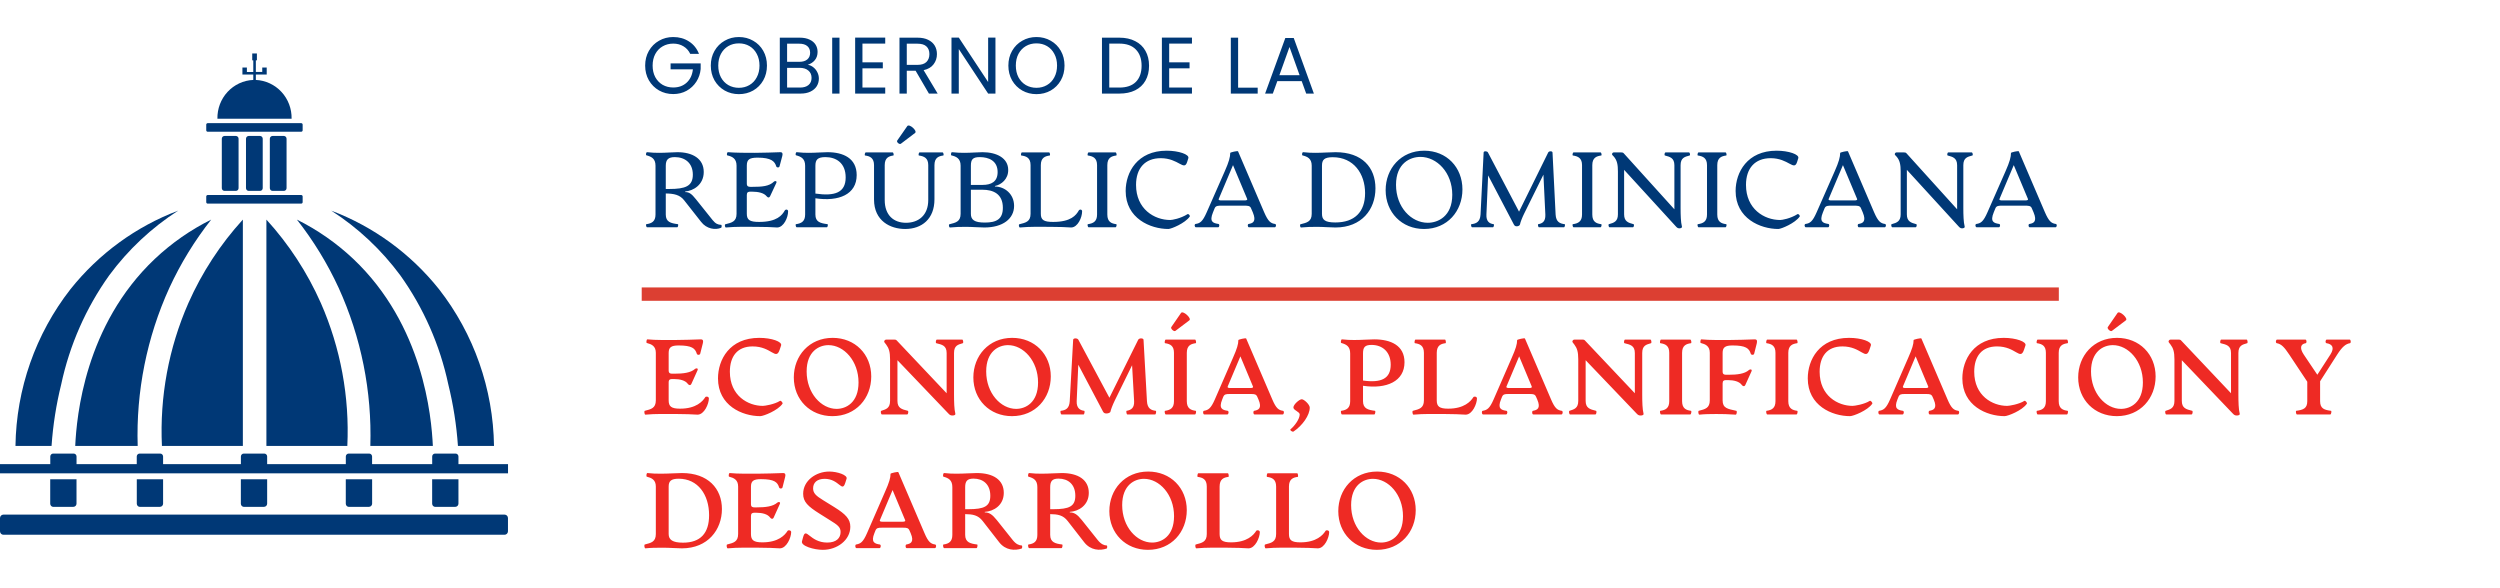 <svg width="187" height="44" viewBox="0 0 187 44" fill="none" xmlns="http://www.w3.org/2000/svg">
<path d="M19.137 5.979V5.576H19.95V5.049H19.616V5.382H19.137V4.513H19.216V4H18.867V4.513H18.946V5.388H18.467V5.05H18.133V5.576H18.946V5.979C18.214 6.01 17.523 6.331 17.021 6.874C16.52 7.416 16.248 8.136 16.263 8.88H21.812C21.827 8.138 21.556 7.419 21.056 6.877C20.556 6.335 19.867 6.013 19.137 5.979Z" fill="#003876"/>
<path d="M15.535 9.854H22.53C22.559 9.854 22.586 9.842 22.607 9.822C22.627 9.801 22.638 9.773 22.638 9.744V9.322C22.638 9.293 22.627 9.265 22.607 9.244C22.586 9.223 22.559 9.212 22.53 9.212H15.535C15.507 9.212 15.479 9.223 15.459 9.244C15.438 9.265 15.427 9.293 15.427 9.322V9.744C15.427 9.758 15.43 9.773 15.435 9.786C15.44 9.799 15.448 9.812 15.458 9.822C15.469 9.832 15.48 9.84 15.494 9.846C15.507 9.851 15.521 9.854 15.535 9.854Z" fill="#003876"/>
<path d="M15.535 15.23H22.53C22.559 15.23 22.586 15.219 22.607 15.198C22.627 15.177 22.638 15.149 22.638 15.12V14.698C22.639 14.683 22.636 14.668 22.63 14.654C22.624 14.64 22.616 14.628 22.605 14.618C22.594 14.607 22.582 14.599 22.568 14.594C22.554 14.589 22.539 14.586 22.524 14.587H15.535C15.507 14.587 15.479 14.599 15.459 14.62C15.438 14.64 15.427 14.668 15.427 14.697V15.119C15.427 15.134 15.429 15.148 15.435 15.162C15.44 15.175 15.448 15.188 15.458 15.198C15.468 15.208 15.48 15.216 15.493 15.222C15.507 15.227 15.521 15.23 15.535 15.23Z" fill="#003876"/>
<path d="M16.795 10.169C16.768 10.169 16.742 10.174 16.717 10.185C16.692 10.195 16.669 10.21 16.651 10.23C16.632 10.249 16.616 10.272 16.606 10.297C16.596 10.322 16.591 10.349 16.591 10.376V14.072C16.591 14.099 16.596 14.126 16.606 14.151C16.616 14.176 16.632 14.199 16.651 14.219C16.669 14.238 16.692 14.253 16.717 14.263C16.742 14.274 16.768 14.279 16.795 14.279H17.642C17.669 14.279 17.695 14.274 17.72 14.263C17.745 14.253 17.767 14.237 17.786 14.218C17.805 14.199 17.82 14.176 17.83 14.151C17.84 14.126 17.845 14.099 17.845 14.072V10.376C17.845 10.349 17.84 10.322 17.83 10.297C17.82 10.272 17.805 10.249 17.786 10.23C17.767 10.211 17.745 10.195 17.72 10.185C17.695 10.175 17.669 10.169 17.642 10.169H16.795Z" fill="#003876"/>
<path d="M18.604 10.169C18.578 10.169 18.551 10.174 18.526 10.185C18.501 10.195 18.479 10.21 18.46 10.23C18.441 10.249 18.426 10.272 18.416 10.297C18.405 10.322 18.4 10.349 18.4 10.376V14.072C18.4 14.099 18.405 14.126 18.416 14.151C18.426 14.176 18.441 14.199 18.46 14.219C18.479 14.238 18.501 14.253 18.526 14.263C18.551 14.274 18.578 14.279 18.604 14.279H19.448C19.474 14.279 19.501 14.274 19.526 14.263C19.551 14.253 19.573 14.238 19.592 14.219C19.611 14.199 19.626 14.176 19.636 14.151C19.647 14.126 19.652 14.099 19.652 14.072V10.376C19.652 10.349 19.647 10.322 19.636 10.297C19.626 10.272 19.611 10.249 19.592 10.23C19.573 10.21 19.551 10.195 19.526 10.185C19.501 10.174 19.474 10.169 19.448 10.169H18.604Z" fill="#003876"/>
<path d="M20.387 10.169C20.361 10.169 20.334 10.174 20.309 10.185C20.284 10.195 20.262 10.21 20.243 10.23C20.224 10.249 20.209 10.272 20.199 10.297C20.188 10.322 20.183 10.349 20.183 10.376V14.072C20.183 14.099 20.188 14.126 20.199 14.151C20.209 14.176 20.224 14.199 20.243 14.219C20.262 14.238 20.284 14.253 20.309 14.263C20.334 14.274 20.361 14.279 20.387 14.279H21.231C21.258 14.279 21.284 14.274 21.309 14.263C21.334 14.253 21.356 14.238 21.375 14.219C21.394 14.199 21.409 14.176 21.419 14.151C21.43 14.126 21.435 14.099 21.435 14.072V10.376C21.435 10.349 21.43 10.322 21.419 10.297C21.409 10.272 21.394 10.249 21.375 10.23C21.356 10.21 21.334 10.195 21.309 10.185C21.284 10.174 21.258 10.169 21.231 10.169H20.387Z" fill="#003876"/>
<path d="M4.579 28.748C5.207 25.809 6.428 23.035 8.166 20.6C9.583 18.68 11.334 17.037 13.331 15.753C10.173 16.945 7.388 18.976 5.269 21.635C2.662 24.974 1.217 29.095 1.157 33.355H3.856C3.963 31.801 4.205 30.259 4.579 28.748Z" fill="#003876"/>
<path d="M29.944 20.598C31.682 23.033 32.904 25.807 33.531 28.746C33.905 30.257 34.147 31.799 34.254 33.354H36.952C36.892 29.094 35.446 24.973 32.839 21.634C30.72 18.977 27.935 16.947 24.778 15.757C26.775 17.039 28.526 18.68 29.944 20.598Z" fill="#003876"/>
<path d="M15.798 16.426C14.258 17.191 12.838 18.181 11.582 19.364C6.34 24.324 5.731 31.146 5.627 33.356H10.299C10.172 29.282 10.983 25.235 12.667 21.535C13.508 19.712 14.559 17.997 15.798 16.426Z" fill="#003876"/>
<path d="M32.378 33.356C32.274 31.146 31.664 24.323 26.423 19.364C25.167 18.181 23.746 17.191 22.207 16.426C23.444 17.997 24.493 19.712 25.332 21.534C27.016 25.234 27.827 29.281 27.701 33.355L32.378 33.356Z" fill="#003876"/>
<path d="M18.166 33.356V16.426C16.484 18.269 15.108 20.378 14.092 22.669C12.617 26.025 11.939 29.685 12.112 33.355L18.166 33.356Z" fill="#003876"/>
<path d="M19.927 16.426V33.356H25.98C26.153 29.686 25.475 26.026 24.001 22.67C22.985 20.378 21.609 18.27 19.927 16.426Z" fill="#003876"/>
<path d="M34.292 34.719V34.145C34.291 34.087 34.269 34.032 34.228 33.991C34.188 33.95 34.133 33.927 34.076 33.927H32.543C32.486 33.927 32.431 33.95 32.391 33.991C32.35 34.032 32.328 34.087 32.328 34.145V34.719H27.832V34.145C27.831 34.087 27.809 34.032 27.768 33.991C27.728 33.95 27.673 33.927 27.616 33.927H26.083C26.026 33.927 25.971 33.95 25.931 33.991C25.89 34.032 25.868 34.087 25.867 34.145V34.719H19.983V34.145C19.983 34.087 19.96 34.032 19.92 33.991C19.879 33.95 19.825 33.927 19.767 33.927H18.234C18.177 33.927 18.123 33.95 18.082 33.991C18.042 34.032 18.019 34.087 18.019 34.145V34.719H12.199V34.145C12.198 34.087 12.176 34.032 12.135 33.991C12.095 33.95 12.04 33.927 11.983 33.927H10.444C10.387 33.927 10.332 33.95 10.292 33.991C10.252 34.032 10.229 34.087 10.229 34.145V34.719H5.725V34.145C5.725 34.087 5.702 34.032 5.662 33.991C5.621 33.95 5.567 33.927 5.51 33.927H3.977C3.919 33.927 3.865 33.95 3.824 33.991C3.784 34.032 3.761 34.087 3.761 34.145V34.719H0V35.405H38V34.719H34.292Z" fill="#003876"/>
<path d="M5.487 37.912C5.549 37.912 5.609 37.887 5.654 37.842C5.698 37.797 5.723 37.736 5.723 37.672V35.849H3.756V37.676C3.756 37.74 3.781 37.801 3.825 37.846C3.87 37.891 3.93 37.916 3.993 37.916L5.487 37.912Z" fill="#003876"/>
<path d="M11.962 37.912C12.025 37.912 12.085 37.887 12.13 37.842C12.174 37.797 12.199 37.736 12.199 37.672V35.849H10.232V37.676C10.232 37.74 10.257 37.801 10.301 37.846C10.345 37.891 10.406 37.916 10.469 37.916L11.962 37.912Z" fill="#003876"/>
<path d="M19.746 37.912C19.809 37.912 19.869 37.887 19.914 37.842C19.958 37.797 19.983 37.736 19.983 37.672V35.849H18.016V37.676C18.016 37.74 18.041 37.801 18.085 37.846C18.129 37.891 18.19 37.916 18.252 37.916L19.746 37.912Z" fill="#003876"/>
<path d="M27.598 37.912C27.661 37.912 27.721 37.887 27.765 37.842C27.81 37.797 27.835 37.736 27.835 37.672V35.849H25.865V37.676C25.865 37.74 25.89 37.801 25.934 37.846C25.978 37.891 26.038 37.916 26.101 37.916L27.598 37.912Z" fill="#003876"/>
<path d="M34.055 37.912C34.118 37.912 34.178 37.887 34.222 37.842C34.267 37.797 34.292 37.736 34.292 37.672V35.849H32.325V37.676C32.325 37.74 32.349 37.801 32.394 37.846C32.438 37.891 32.498 37.916 32.561 37.916L34.055 37.912Z" fill="#003876"/>
<path d="M37.741 38.493H0.256C0.188 38.493 0.123 38.52 0.075 38.568C0.027 38.617 0 38.683 0 38.751V39.74C0 39.809 0.027 39.875 0.075 39.924C0.123 39.973 0.188 40 0.256 40H37.74C37.808 40 37.873 39.973 37.921 39.924C37.969 39.875 37.996 39.809 37.996 39.74V38.751C37.996 38.683 37.969 38.617 37.922 38.568C37.874 38.52 37.809 38.493 37.741 38.493Z" fill="#003876"/>
<path d="M51.63 4.03C51.514 3.786 51.346 3.598 51.126 3.466C50.906 3.33 50.65 3.262 50.358 3.262C50.066 3.262 49.802 3.33 49.566 3.466C49.334 3.598 49.15 3.79 49.014 4.042C48.882 4.29 48.816 4.578 48.816 4.906C48.816 5.234 48.882 5.522 49.014 5.77C49.15 6.018 49.334 6.21 49.566 6.346C49.802 6.478 50.066 6.544 50.358 6.544C50.766 6.544 51.102 6.422 51.366 6.178C51.63 5.934 51.784 5.604 51.828 5.188H50.16V4.744H52.41V5.164C52.378 5.508 52.27 5.824 52.086 6.112C51.902 6.396 51.66 6.622 51.36 6.79C51.06 6.954 50.726 7.036 50.358 7.036C49.97 7.036 49.616 6.946 49.296 6.766C48.976 6.582 48.722 6.328 48.534 6.004C48.35 5.68 48.258 5.314 48.258 4.906C48.258 4.498 48.35 4.132 48.534 3.808C48.722 3.48 48.976 3.226 49.296 3.046C49.616 2.862 49.97 2.77 50.358 2.77C50.802 2.77 51.194 2.88 51.534 3.1C51.878 3.32 52.128 3.63 52.284 4.03H51.63ZM55.268 7.042C54.88 7.042 54.526 6.952 54.206 6.772C53.886 6.588 53.632 6.334 53.444 6.01C53.26 5.682 53.168 5.314 53.168 4.906C53.168 4.498 53.26 4.132 53.444 3.808C53.632 3.48 53.886 3.226 54.206 3.046C54.526 2.862 54.88 2.77 55.268 2.77C55.66 2.77 56.016 2.862 56.336 3.046C56.656 3.226 56.908 3.478 57.092 3.802C57.276 4.126 57.368 4.494 57.368 4.906C57.368 5.318 57.276 5.686 57.092 6.01C56.908 6.334 56.656 6.588 56.336 6.772C56.016 6.952 55.66 7.042 55.268 7.042ZM55.268 6.568C55.56 6.568 55.822 6.5 56.054 6.364C56.29 6.228 56.474 6.034 56.606 5.782C56.742 5.53 56.81 5.238 56.81 4.906C56.81 4.57 56.742 4.278 56.606 4.03C56.474 3.778 56.292 3.584 56.06 3.448C55.828 3.312 55.564 3.244 55.268 3.244C54.972 3.244 54.708 3.312 54.476 3.448C54.244 3.584 54.06 3.778 53.924 4.03C53.792 4.278 53.726 4.57 53.726 4.906C53.726 5.238 53.792 5.53 53.924 5.782C54.06 6.034 54.244 6.228 54.476 6.364C54.712 6.5 54.976 6.568 55.268 6.568ZM60.423 4.846C60.575 4.87 60.713 4.932 60.837 5.032C60.965 5.132 61.065 5.256 61.137 5.404C61.213 5.552 61.251 5.71 61.251 5.878C61.251 6.09 61.197 6.282 61.089 6.454C60.981 6.622 60.823 6.756 60.615 6.856C60.411 6.952 60.169 7 59.889 7H58.329V2.818H59.829C60.113 2.818 60.355 2.866 60.555 2.962C60.755 3.054 60.905 3.18 61.005 3.34C61.105 3.5 61.155 3.68 61.155 3.88C61.155 4.128 61.087 4.334 60.951 4.498C60.819 4.658 60.643 4.774 60.423 4.846ZM58.875 4.624H59.793C60.049 4.624 60.247 4.564 60.387 4.444C60.527 4.324 60.597 4.158 60.597 3.946C60.597 3.734 60.527 3.568 60.387 3.448C60.247 3.328 60.045 3.268 59.781 3.268H58.875V4.624ZM59.841 6.55C60.113 6.55 60.325 6.486 60.477 6.358C60.629 6.23 60.705 6.052 60.705 5.824C60.705 5.592 60.625 5.41 60.465 5.278C60.305 5.142 60.091 5.074 59.823 5.074H58.875V6.55H59.841ZM62.794 2.818V7H62.248V2.818H62.794ZM64.511 3.262V4.66H66.035V5.11H64.511V6.55H66.215V7H63.965V2.812H66.215V3.262H64.511ZM69.483 7L68.487 5.29H67.827V7H67.281V2.818H68.631C68.947 2.818 69.213 2.872 69.429 2.98C69.649 3.088 69.813 3.234 69.921 3.418C70.029 3.602 70.083 3.812 70.083 4.048C70.083 4.336 69.999 4.59 69.831 4.81C69.667 5.03 69.419 5.176 69.087 5.248L70.137 7H69.483ZM67.827 4.852H68.631C68.927 4.852 69.149 4.78 69.297 4.636C69.445 4.488 69.519 4.292 69.519 4.048C69.519 3.8 69.445 3.608 69.297 3.472C69.153 3.336 68.931 3.268 68.631 3.268H67.827V4.852ZM74.46 7H73.913L71.718 3.67V7H71.171V2.812H71.718L73.913 6.136V2.812H74.46V7ZM77.526 7.042C77.138 7.042 76.784 6.952 76.464 6.772C76.144 6.588 75.89 6.334 75.702 6.01C75.518 5.682 75.426 5.314 75.426 4.906C75.426 4.498 75.518 4.132 75.702 3.808C75.89 3.48 76.144 3.226 76.464 3.046C76.784 2.862 77.138 2.77 77.526 2.77C77.918 2.77 78.274 2.862 78.594 3.046C78.914 3.226 79.166 3.478 79.35 3.802C79.534 4.126 79.626 4.494 79.626 4.906C79.626 5.318 79.534 5.686 79.35 6.01C79.166 6.334 78.914 6.588 78.594 6.772C78.274 6.952 77.918 7.042 77.526 7.042ZM77.526 6.568C77.818 6.568 78.08 6.5 78.312 6.364C78.548 6.228 78.732 6.034 78.864 5.782C79 5.53 79.068 5.238 79.068 4.906C79.068 4.57 79 4.278 78.864 4.03C78.732 3.778 78.55 3.584 78.318 3.448C78.086 3.312 77.822 3.244 77.526 3.244C77.23 3.244 76.966 3.312 76.734 3.448C76.502 3.584 76.318 3.778 76.182 4.03C76.05 4.278 75.984 4.57 75.984 4.906C75.984 5.238 76.05 5.53 76.182 5.782C76.318 6.034 76.502 6.228 76.734 6.364C76.97 6.5 77.234 6.568 77.526 6.568ZM83.729 2.818C84.185 2.818 84.579 2.904 84.911 3.076C85.247 3.244 85.503 3.486 85.679 3.802C85.859 4.118 85.949 4.49 85.949 4.918C85.949 5.346 85.859 5.718 85.679 6.034C85.503 6.346 85.247 6.586 84.911 6.754C84.579 6.918 84.185 7 83.729 7H82.427V2.818H83.729ZM83.729 6.55C84.269 6.55 84.681 6.408 84.965 6.124C85.249 5.836 85.391 5.434 85.391 4.918C85.391 4.398 85.247 3.992 84.959 3.7C84.675 3.408 84.265 3.262 83.729 3.262H82.973V6.55H83.729ZM87.455 3.262V4.66H88.979V5.11H87.455V6.55H89.159V7H86.909V2.812H89.159V3.262H87.455ZM92.611 6.556H94.075V7H92.065V2.818H92.611V6.556ZM97.367 6.07H95.543L95.207 7H94.63L96.142 2.842H96.772L98.278 7H97.703L97.367 6.07ZM97.21 5.626L96.454 3.514L95.698 5.626H97.21ZM53.936 17.04C53.992 17.016 54 16.816 53.936 16.816C53.72 16.816 53.52 16.736 53.304 16.464L52.056 14.904C51.72 14.48 51.536 14.368 51.256 14.368V14.32C51.84 14.28 52.64 13.832 52.64 12.864C52.64 11.856 51.784 11.384 50.672 11.384C50.312 11.384 49.824 11.432 49.304 11.432C49.08 11.432 48.72 11.424 48.4 11.384C48.328 11.376 48.288 11.6 48.352 11.616C48.744 11.72 49.032 11.872 49.032 12.4V16.048C49.032 16.568 48.744 16.712 48.352 16.768C48.288 16.776 48.336 17 48.4 17H50.656C50.72 17 50.76 16.776 50.704 16.768C50.16 16.696 49.8 16.6 49.8 16.048V14.472C50.4 14.48 50.856 14.568 51.176 14.984L52.44 16.592C52.856 17.136 53.512 17.216 53.936 17.04ZM49.8 14.136V12.4C49.8 11.944 49.984 11.752 50.48 11.752C51.232 11.752 51.824 12.192 51.824 13.064C51.824 13.928 51.264 14.136 50.064 14.136H49.8ZM54.302 17.016C55.046 16.944 55.806 16.968 56.55 16.968C57.238 16.968 57.782 16.992 58.142 17.016C58.622 17 58.95 16.272 58.95 15.808C58.95 15.656 58.766 15.64 58.702 15.744C58.502 16.096 58.118 16.6 56.782 16.6C56.086 16.6 55.862 16.456 55.862 15.992V14.584C55.862 14.376 55.966 14.336 56.126 14.336H56.246C56.742 14.336 57.15 14.44 57.342 14.68C57.43 14.792 57.534 14.808 57.598 14.688L58.07 13.68C58.134 13.528 57.966 13.512 57.894 13.584C57.534 13.936 57.006 13.976 56.27 13.976H56.126C55.966 13.976 55.862 13.936 55.862 13.728V12.392C55.862 11.936 56.046 11.792 56.67 11.792C57.694 11.792 57.95 12.072 58.062 12.44C58.094 12.552 58.286 12.552 58.31 12.44L58.51 11.688C58.558 11.512 58.55 11.384 58.366 11.384C57.75 11.4 57.198 11.432 56.47 11.432C55.83 11.432 55.046 11.432 54.454 11.384C54.374 11.376 54.342 11.608 54.406 11.624C54.758 11.704 55.094 11.848 55.094 12.392V15.992C55.094 16.584 54.726 16.656 54.254 16.776C54.19 16.792 54.222 17.024 54.302 17.016ZM59.592 17H61.848C61.912 17 61.952 16.776 61.896 16.768C61.352 16.696 60.992 16.6 60.992 16.048V14.832C62.744 15.096 64.08 14.544 64.08 13.096C64.08 11.832 63.072 11.384 61.896 11.384C61.488 11.384 61.016 11.432 60.496 11.432C60.272 11.432 59.912 11.424 59.592 11.384C59.52 11.376 59.48 11.6 59.544 11.616C59.936 11.72 60.224 11.872 60.224 12.4V16.048C60.224 16.568 59.936 16.712 59.544 16.768C59.48 16.776 59.528 17 59.592 17ZM60.992 14.48V12.4C60.992 11.944 61.16 11.752 61.744 11.752C62.536 11.752 63.256 12.184 63.256 13.272C63.256 14.416 62.44 14.688 60.992 14.48ZM67.705 17.128C68.953 17.128 69.897 16.376 69.897 14.912V12.352C69.897 11.792 70.217 11.68 70.553 11.632C70.617 11.624 70.569 11.4 70.505 11.4H68.785C68.721 11.4 68.681 11.624 68.737 11.632C69.129 11.688 69.433 11.824 69.433 12.352V14.96C69.433 16.104 68.705 16.664 67.769 16.664C66.849 16.664 66.177 16.104 66.177 14.96V12.352C66.177 11.792 66.497 11.68 66.817 11.632C66.881 11.624 66.833 11.4 66.769 11.4H64.761C64.697 11.4 64.649 11.624 64.713 11.632C65.089 11.68 65.377 11.832 65.377 12.352V14.92C65.377 16.536 66.609 17.128 67.705 17.128ZM67.113 10.512C67.033 10.624 67.281 10.832 67.385 10.752L68.449 9.944C68.641 9.792 68.009 9.224 67.865 9.432L67.113 10.512ZM71.062 17.016C71.438 16.976 71.83 16.968 72.238 16.968C72.742 16.968 73.246 17.016 73.63 17.016C75.014 17.016 75.854 16.36 75.854 15.4C75.854 14.504 75.142 13.952 74.422 13.952V13.912C74.902 13.816 75.422 13.392 75.414 12.712C75.414 11.824 74.55 11.384 73.494 11.384C73.134 11.384 72.654 11.432 72.126 11.432C71.902 11.432 71.542 11.424 71.206 11.384C71.142 11.376 71.102 11.608 71.166 11.624C71.518 11.704 71.854 11.848 71.854 12.392V15.992C71.854 16.584 71.486 16.656 71.014 16.776C70.95 16.792 70.982 17.024 71.062 17.016ZM72.622 15.992V14.192H73.494C74.286 14.192 75.014 14.496 75.014 15.544C75.014 16.384 74.542 16.648 73.67 16.648C72.878 16.648 72.622 16.44 72.622 15.992ZM72.622 13.832V12.392C72.622 11.912 72.774 11.752 73.286 11.752C73.958 11.752 74.622 12.024 74.622 12.872C74.622 13.592 74.15 13.832 73.494 13.832H72.622ZM76.294 17.016C77.038 16.944 77.798 16.968 78.542 16.968C79.23 16.968 79.774 16.992 80.134 17.016C80.614 17 80.942 16.272 80.942 15.808C80.942 15.656 80.758 15.64 80.694 15.744C80.494 16.096 80.11 16.6 78.774 16.6C78.078 16.6 77.854 16.456 77.854 15.992V12.352C77.854 11.792 78.174 11.68 78.518 11.632C78.574 11.624 78.534 11.4 78.47 11.4H76.438C76.382 11.4 76.334 11.624 76.398 11.632C76.75 11.68 77.086 11.792 77.086 12.352V15.992C77.086 16.584 76.718 16.656 76.246 16.776C76.182 16.792 76.214 17.024 76.294 17.016ZM81.428 17H83.444C83.508 17 83.556 16.776 83.492 16.768C83.148 16.72 82.828 16.608 82.828 16.048V12.352C82.828 11.792 83.148 11.68 83.492 11.632C83.556 11.624 83.508 11.4 83.444 11.4H81.428C81.364 11.4 81.316 11.624 81.38 11.632C81.772 11.688 82.06 11.832 82.06 12.352V16.048C82.06 16.568 81.772 16.712 81.38 16.768C81.316 16.776 81.364 17 81.428 17ZM87.392 17.128C87.608 17.128 88.648 16.696 88.992 16.2C89.04 16.128 88.896 15.976 88.832 16.016C88.296 16.352 87.672 16.456 87.536 16.456C86.328 16.456 84.976 15.624 84.976 13.832C84.976 12.584 85.648 11.832 86.824 11.832C88.168 11.832 88.568 12.832 88.8 12.112L88.888 11.832C88.976 11.552 88.168 11.272 87.264 11.272C85.072 11.272 84.2 12.888 84.2 14.288C84.2 16.336 86.048 17.128 87.392 17.128ZM89.453 17H91.117C91.221 17 91.237 16.768 91.141 16.752C90.741 16.688 90.437 16.6 90.733 15.88L90.861 15.568C90.941 15.384 91.125 15.384 91.365 15.384H93.045C93.317 15.384 93.501 15.384 93.573 15.568L93.709 15.88C94.005 16.584 93.701 16.704 93.397 16.752C93.301 16.768 93.317 17 93.421 17H95.357C95.453 17 95.485 16.768 95.373 16.752C95.053 16.704 94.861 16.576 94.557 15.872L92.605 11.32C92.581 11.264 92.021 11.392 92.021 11.44C92.021 11.744 91.925 12.104 91.613 12.808L90.261 15.88C89.957 16.576 89.765 16.704 89.429 16.752C89.325 16.768 89.349 17 89.453 17ZM91.165 14.872L92.229 12.352L93.285 14.872C93.333 14.976 93.197 14.992 93.077 14.992H91.373C91.245 14.992 91.117 14.976 91.165 14.872ZM97.324 17.016C97.7 16.976 98.092 16.968 98.5 16.968C99.004 16.968 99.5 17.016 99.892 17.016C101.852 17.016 102.884 15.664 102.884 14.088C102.884 12.528 101.892 11.384 99.9 11.384C99.476 11.384 98.916 11.432 98.388 11.432C98.14 11.432 97.804 11.424 97.476 11.384C97.396 11.376 97.364 11.608 97.428 11.624C97.78 11.712 98.116 11.848 98.116 12.392V15.992C98.116 16.584 97.748 16.656 97.276 16.776C97.212 16.792 97.244 17.024 97.324 17.016ZM98.884 15.992V12.392C98.884 11.952 99.052 11.76 99.692 11.76C101.252 11.76 102.108 12.992 102.108 14.448C102.108 15.872 101.308 16.64 99.884 16.64C99.1 16.64 98.884 16.44 98.884 15.992ZM106.518 17.128C108.27 17.128 109.39 15.784 109.39 14.168C109.39 12.512 108.206 11.272 106.534 11.272C104.782 11.272 103.646 12.616 103.646 14.224C103.646 15.88 104.846 17.128 106.518 17.128ZM104.422 13.824C104.422 12.208 105.486 11.736 106.246 11.736C107.47 11.736 108.63 12.896 108.63 14.568C108.63 16.192 107.55 16.664 106.798 16.664C105.566 16.664 104.422 15.504 104.422 13.824ZM110.112 17H111.672C111.736 17 111.784 16.776 111.72 16.768C111.416 16.728 111.16 16.568 111.184 16.048L111.312 13.12L113.232 16.784C113.28 16.88 113.344 16.928 113.448 16.928C113.56 16.928 113.68 16.872 113.696 16.784C113.72 16.64 113.864 16.264 114 15.992L115.448 13.064L115.592 16.048C115.616 16.592 115.344 16.72 115.064 16.768C115.008 16.776 115.056 17 115.112 17H116.984C117.048 17 117.096 16.776 117.032 16.768C116.68 16.72 116.392 16.608 116.36 16.048L116.128 11.408C116.12 11.288 115.872 11.288 115.808 11.4L113.624 15.832L111.296 11.4C111.232 11.288 110.984 11.288 110.976 11.4L110.744 16.048C110.712 16.608 110.408 16.728 110.064 16.768C110 16.776 110.048 17 110.112 17ZM117.704 17H119.72C119.784 17 119.832 16.776 119.768 16.768C119.424 16.72 119.104 16.608 119.104 16.048V12.352C119.104 11.792 119.424 11.68 119.768 11.632C119.832 11.624 119.784 11.4 119.72 11.4H117.704C117.64 11.4 117.592 11.624 117.656 11.632C118.048 11.688 118.336 11.832 118.336 12.352V16.048C118.336 16.568 118.048 16.712 117.656 16.768C117.592 16.776 117.64 17 117.704 17ZM125.612 17.08C125.708 17.08 125.844 17.048 125.804 16.92C125.724 16.632 125.708 16.056 125.708 15.568V12.36C125.708 11.8 126.02 11.728 126.38 11.632C126.452 11.616 126.404 11.4 126.332 11.4H124.588C124.508 11.4 124.476 11.616 124.54 11.632C124.892 11.728 125.244 11.8 125.244 12.36V15.656L121.46 11.472C121.404 11.408 121.348 11.4 121.26 11.4H120.708C120.628 11.4 120.58 11.48 120.58 11.536C120.58 11.584 120.644 11.64 120.692 11.688C120.972 11.992 121.02 12.344 121.02 12.832V16.032C121.02 16.552 120.74 16.664 120.348 16.768C120.284 16.784 120.324 17 120.396 17H122.14C122.22 17 122.252 16.784 122.188 16.768C121.796 16.664 121.484 16.568 121.484 16.032V12.704L125.348 16.928C125.428 17.016 125.492 17.08 125.612 17.08ZM127.052 17H129.068C129.132 17 129.18 16.776 129.116 16.768C128.772 16.72 128.452 16.608 128.452 16.048V12.352C128.452 11.792 128.772 11.68 129.116 11.632C129.18 11.624 129.132 11.4 129.068 11.4H127.052C126.988 11.4 126.94 11.624 127.004 11.632C127.396 11.688 127.684 11.832 127.684 12.352V16.048C127.684 16.568 127.396 16.712 127.004 16.768C126.94 16.776 126.988 17 127.052 17ZM133.016 17.128C133.232 17.128 134.272 16.696 134.616 16.2C134.664 16.128 134.52 15.976 134.456 16.016C133.92 16.352 133.296 16.456 133.16 16.456C131.952 16.456 130.6 15.624 130.6 13.832C130.6 12.584 131.272 11.832 132.448 11.832C133.792 11.832 134.192 12.832 134.424 12.112L134.512 11.832C134.6 11.552 133.792 11.272 132.888 11.272C130.696 11.272 129.824 12.888 129.824 14.288C129.824 16.336 131.672 17.128 133.016 17.128ZM135.076 17H136.74C136.844 17 136.86 16.768 136.764 16.752C136.364 16.688 136.06 16.6 136.356 15.88L136.484 15.568C136.564 15.384 136.748 15.384 136.988 15.384H138.668C138.94 15.384 139.124 15.384 139.196 15.568L139.332 15.88C139.628 16.584 139.324 16.704 139.02 16.752C138.924 16.768 138.94 17 139.044 17H140.98C141.076 17 141.108 16.768 140.996 16.752C140.676 16.704 140.484 16.576 140.18 15.872L138.228 11.32C138.204 11.264 137.644 11.392 137.644 11.44C137.644 11.744 137.548 12.104 137.236 12.808L135.884 15.88C135.58 16.576 135.388 16.704 135.052 16.752C134.948 16.768 134.972 17 135.076 17ZM136.788 14.872L137.852 12.352L138.908 14.872C138.956 14.976 138.82 14.992 138.7 14.992H136.996C136.868 14.992 136.74 14.976 136.788 14.872ZM146.761 17.08C146.857 17.08 146.993 17.048 146.953 16.92C146.873 16.632 146.857 16.056 146.857 15.568V12.36C146.857 11.8 147.169 11.728 147.529 11.632C147.601 11.616 147.553 11.4 147.481 11.4H145.737C145.657 11.4 145.625 11.616 145.689 11.632C146.041 11.728 146.393 11.8 146.393 12.36V15.656L142.609 11.472C142.553 11.408 142.497 11.4 142.409 11.4H141.857C141.777 11.4 141.729 11.48 141.729 11.536C141.729 11.584 141.793 11.64 141.841 11.688C142.121 11.992 142.169 12.344 142.169 12.832V16.032C142.169 16.552 141.889 16.664 141.497 16.768C141.433 16.784 141.473 17 141.545 17H143.289C143.369 17 143.401 16.784 143.337 16.768C142.945 16.664 142.633 16.568 142.633 16.032V12.704L146.497 16.928C146.577 17.016 146.641 17.08 146.761 17.08ZM147.854 17H149.518C149.622 17 149.638 16.768 149.542 16.752C149.142 16.688 148.838 16.6 149.134 15.88L149.262 15.568C149.342 15.384 149.526 15.384 149.766 15.384H151.446C151.718 15.384 151.902 15.384 151.974 15.568L152.11 15.88C152.406 16.584 152.102 16.704 151.798 16.752C151.702 16.768 151.718 17 151.822 17H153.758C153.854 17 153.886 16.768 153.774 16.752C153.454 16.704 153.262 16.576 152.958 15.872L151.006 11.32C150.982 11.264 150.422 11.392 150.422 11.44C150.422 11.744 150.326 12.104 150.014 12.808L148.662 15.88C148.358 16.576 148.166 16.704 147.83 16.752C147.726 16.768 147.75 17 147.854 17ZM149.566 14.872L150.63 12.352L151.686 14.872C151.734 14.976 151.598 14.992 151.478 14.992H149.774C149.646 14.992 149.518 14.976 149.566 14.872Z" fill="#003876"/>
<path d="M48 22H154" stroke="#DC3F32"/>
<path d="M48.28 31.016C49.008 30.944 49.88 30.968 50.616 30.968C51.288 30.968 51.728 30.992 52.176 31.016C52.68 31.016 53.024 30.208 53.024 29.8C53.024 29.664 52.808 29.624 52.752 29.712C52.56 30.016 52.08 30.568 50.872 30.568C50.208 30.568 50.016 30.4 50.016 29.944V28.6C50.016 28.392 50.12 28.352 50.28 28.352H50.4C50.864 28.352 51.264 28.456 51.448 28.712C51.536 28.832 51.656 28.848 51.72 28.704L52.176 27.696C52.248 27.536 52.072 27.52 51.992 27.592C51.664 27.888 51.096 27.952 50.448 27.952H50.28C50.12 27.952 50.016 27.912 50.016 27.704V26.4C50.016 25.984 50.2 25.84 50.76 25.84C51.76 25.84 52 26.064 52.12 26.456C52.152 26.568 52.344 26.568 52.376 26.456L52.568 25.696C52.616 25.512 52.608 25.384 52.416 25.384C51.76 25.4 51.232 25.432 50.504 25.432C50.016 25.432 49.008 25.448 48.424 25.384C48.36 25.376 48.32 25.64 48.384 25.656C48.728 25.744 49.056 25.88 49.056 26.392V29.944C49.056 30.536 48.696 30.608 48.232 30.728C48.168 30.744 48.2 31.024 48.28 31.016ZM56.866 31.128C57.114 31.128 58.186 30.704 58.53 30.2C58.578 30.128 58.41 29.944 58.346 29.984C57.93 30.248 57.202 30.36 57.058 30.36C55.962 30.36 54.594 29.608 54.594 27.808C54.594 26.656 55.154 25.912 56.298 25.912C57.722 25.912 58.034 27.008 58.322 26.152L58.426 25.84C58.522 25.56 57.722 25.272 56.794 25.272C54.554 25.272 53.706 26.92 53.706 28.304C53.706 30.344 55.522 31.128 56.866 31.128ZM62.266 31.128C64.025 31.128 65.169 29.784 65.169 28.16C65.169 26.496 63.953 25.272 62.282 25.272C60.529 25.272 59.377 26.616 59.377 28.232C59.377 29.896 60.602 31.128 62.266 31.128ZM60.337 27.784C60.337 26.28 61.266 25.816 61.969 25.816C63.121 25.816 64.218 26.992 64.218 28.608C64.218 30.12 63.282 30.584 62.578 30.584C61.434 30.584 60.337 29.416 60.337 27.784ZM71.233 31.08C71.361 31.08 71.489 31.048 71.457 30.928C71.377 30.632 71.361 30.048 71.361 29.52V26.408C71.361 25.84 71.665 25.776 72.017 25.672C72.081 25.656 72.041 25.4 71.977 25.4H70.081C70.001 25.4 69.969 25.656 70.033 25.672C70.449 25.776 70.809 25.84 70.809 26.408V29.416L67.081 25.472C67.025 25.408 66.969 25.4 66.889 25.4H66.297C66.185 25.4 66.137 25.496 66.137 25.552C66.137 25.6 66.209 25.672 66.281 25.768C66.489 26.048 66.577 26.312 66.577 26.88V29.984C66.577 30.552 66.257 30.616 65.921 30.728C65.849 30.752 65.897 31 65.961 31H67.857C67.937 31 67.969 30.744 67.905 30.728C67.449 30.616 67.129 30.528 67.129 29.984V26.944L70.937 30.928C71.025 31.024 71.097 31.08 71.233 31.08ZM75.695 31.128C77.455 31.128 78.599 29.784 78.599 28.16C78.599 26.496 77.383 25.272 75.711 25.272C73.959 25.272 72.807 26.616 72.807 28.232C72.807 29.896 74.031 31.128 75.695 31.128ZM73.767 27.784C73.767 26.28 74.695 25.816 75.399 25.816C76.551 25.816 77.647 26.992 77.647 28.608C77.647 30.12 76.711 30.584 76.007 30.584C74.863 30.584 73.767 29.416 73.767 27.784ZM79.4 31H81.056C81.112 31 81.16 30.736 81.096 30.728C80.84 30.696 80.512 30.568 80.536 30.008L80.656 27.28L82.504 30.784C82.552 30.88 82.632 30.928 82.752 30.928C82.88 30.928 83.048 30.88 83.064 30.784C83.088 30.656 83.216 30.304 83.384 29.96L84.68 27.32L84.832 30.008C84.856 30.512 84.608 30.672 84.272 30.728C84.224 30.736 84.264 31 84.32 31H86.408C86.464 31 86.512 30.736 86.448 30.728C86.112 30.688 85.824 30.568 85.792 30.008L85.536 25.416C85.528 25.28 85.208 25.272 85.136 25.416L82.984 29.752L80.664 25.416C80.584 25.272 80.28 25.28 80.272 25.416L80.016 30.008C79.984 30.568 79.696 30.688 79.352 30.728C79.288 30.736 79.336 31 79.4 31ZM87.197 31H89.389C89.453 31 89.501 30.736 89.437 30.728C89.093 30.68 88.773 30.568 88.773 30.008V26.392C88.773 25.832 89.093 25.72 89.437 25.672C89.501 25.664 89.453 25.4 89.389 25.4H87.197C87.133 25.4 87.085 25.664 87.149 25.672C87.557 25.728 87.813 25.888 87.813 26.392V30.008C87.813 30.512 87.557 30.672 87.149 30.728C87.085 30.736 87.133 31 87.197 31ZM87.613 24.464C87.533 24.576 87.813 24.832 87.917 24.752L88.965 23.96C89.157 23.816 88.485 23.2 88.341 23.408L87.613 24.464ZM90.077 31H91.805C91.909 31 91.933 30.744 91.829 30.728C91.445 30.672 91.141 30.568 91.421 29.88L91.501 29.68C91.581 29.488 91.717 29.472 91.957 29.472H93.589C93.829 29.472 93.965 29.488 94.045 29.68L94.133 29.88C94.429 30.568 94.109 30.672 93.813 30.728C93.725 30.744 93.733 31 93.837 31H95.949C96.045 31 96.077 30.744 95.965 30.728C95.645 30.68 95.453 30.552 95.165 29.872L93.213 25.32C93.189 25.264 92.629 25.392 92.629 25.44C92.629 25.744 92.533 26.072 92.221 26.776L90.869 29.88C90.573 30.56 90.381 30.672 90.053 30.728C89.957 30.744 89.981 31 90.077 31ZM91.837 28.896L92.781 26.656L93.717 28.896C93.765 29.008 93.645 29.024 93.533 29.024H92.021C91.909 29.024 91.789 29.008 91.837 28.896ZM96.754 32.28C97.426 31.832 97.97 31.056 97.97 30.488C97.97 30.264 97.546 29.864 97.37 29.864C97.194 29.864 96.746 30.256 96.746 30.48C96.746 30.688 97.218 30.8 97.218 31C97.218 31.336 96.842 31.856 96.53 32.112C96.45 32.176 96.674 32.328 96.754 32.28ZM100.377 31H102.801C102.865 31 102.905 30.736 102.849 30.728C102.337 30.664 101.953 30.568 101.953 30.008V28.856C103.721 29.12 105.057 28.52 105.057 27.096C105.057 25.84 104.033 25.384 102.793 25.384C102.385 25.384 101.889 25.432 101.297 25.432C101.041 25.432 100.689 25.424 100.377 25.384C100.305 25.376 100.265 25.64 100.329 25.656C100.713 25.76 100.993 25.912 100.993 26.44V30.008C100.993 30.512 100.737 30.672 100.329 30.728C100.265 30.736 100.313 31 100.377 31ZM101.953 28.464V26.44C101.953 25.976 102.089 25.8 102.593 25.8C103.417 25.8 104.025 26.328 104.025 27.28C104.025 28.328 103.313 28.656 101.953 28.464ZM105.733 31.016C106.461 30.944 107.333 30.968 108.069 30.968C108.741 30.968 109.181 30.992 109.629 31.016C110.133 31.016 110.477 30.208 110.477 29.8C110.477 29.664 110.261 29.624 110.205 29.712C110.013 30.016 109.533 30.568 108.325 30.568C107.661 30.568 107.469 30.4 107.469 29.944V26.392C107.469 25.832 107.789 25.712 108.125 25.672C108.181 25.664 108.141 25.4 108.085 25.4H105.877C105.821 25.4 105.773 25.664 105.837 25.672C106.181 25.72 106.509 25.832 106.509 26.392V29.944C106.509 30.536 106.149 30.608 105.685 30.728C105.621 30.744 105.653 31.024 105.733 31.016ZM110.929 31H112.657C112.761 31 112.785 30.744 112.681 30.728C112.297 30.672 111.993 30.568 112.273 29.88L112.353 29.68C112.433 29.488 112.569 29.472 112.809 29.472H114.441C114.681 29.472 114.817 29.488 114.897 29.68L114.985 29.88C115.281 30.568 114.961 30.672 114.665 30.728C114.577 30.744 114.585 31 114.689 31H116.801C116.897 31 116.929 30.744 116.817 30.728C116.497 30.68 116.305 30.552 116.017 29.872L114.065 25.32C114.041 25.264 113.481 25.392 113.481 25.44C113.481 25.744 113.385 26.072 113.073 26.776L111.721 29.88C111.425 30.56 111.233 30.672 110.905 30.728C110.809 30.744 110.833 31 110.929 31ZM112.689 28.896L113.633 26.656L114.569 28.896C114.617 29.008 114.497 29.024 114.385 29.024H112.873C112.761 29.024 112.641 29.008 112.689 28.896ZM122.71 31.08C122.838 31.08 122.966 31.048 122.934 30.928C122.854 30.632 122.838 30.048 122.838 29.52V26.408C122.838 25.84 123.142 25.776 123.494 25.672C123.558 25.656 123.518 25.4 123.454 25.4H121.558C121.478 25.4 121.446 25.656 121.51 25.672C121.926 25.776 122.286 25.84 122.286 26.408V29.416L118.558 25.472C118.502 25.408 118.446 25.4 118.366 25.4H117.774C117.662 25.4 117.614 25.496 117.614 25.552C117.614 25.6 117.686 25.672 117.758 25.768C117.966 26.048 118.054 26.312 118.054 26.88V29.984C118.054 30.552 117.734 30.616 117.398 30.728C117.326 30.752 117.374 31 117.438 31H119.334C119.414 31 119.446 30.744 119.382 30.728C118.926 30.616 118.606 30.528 118.606 29.984V26.944L122.414 30.928C122.502 31.024 122.574 31.08 122.71 31.08ZM124.244 31H126.436C126.5 31 126.548 30.736 126.484 30.728C126.14 30.68 125.82 30.568 125.82 30.008V26.392C125.82 25.832 126.14 25.72 126.484 25.672C126.548 25.664 126.5 25.4 126.436 25.4H124.244C124.18 25.4 124.132 25.664 124.196 25.672C124.604 25.728 124.86 25.888 124.86 26.392V30.008C124.86 30.512 124.604 30.672 124.196 30.728C124.132 30.736 124.18 31 124.244 31ZM127.116 31.016C127.492 30.976 127.908 30.968 128.372 30.968C128.836 30.968 129.252 30.976 129.828 31.016C129.908 31.024 129.948 30.744 129.876 30.728C129.22 30.584 128.852 30.536 128.852 29.944V28.68C128.852 28.472 128.956 28.432 129.116 28.432H129.244C129.7 28.432 130.1 28.536 130.284 28.792C130.372 28.912 130.492 28.928 130.556 28.784L131.012 27.776C131.084 27.616 130.908 27.6 130.828 27.672C130.5 27.968 129.94 28.032 129.292 28.032H129.116C128.956 28.032 128.852 27.992 128.852 27.784V26.4C128.852 25.984 129.036 25.84 129.596 25.84C130.596 25.84 130.836 26.064 130.956 26.456C130.988 26.568 131.188 26.568 131.212 26.456L131.404 25.696C131.444 25.512 131.444 25.384 131.252 25.384C130.596 25.4 130.068 25.432 129.34 25.432C128.852 25.432 127.844 25.448 127.26 25.384C127.196 25.376 127.156 25.64 127.22 25.656C127.564 25.744 127.892 25.88 127.892 26.392V29.944C127.892 30.536 127.532 30.608 127.068 30.728C127.004 30.744 127.036 31.024 127.116 31.016ZM132.189 31H134.381C134.445 31 134.493 30.736 134.429 30.728C134.085 30.68 133.765 30.568 133.765 30.008V26.392C133.765 25.832 134.085 25.72 134.429 25.672C134.493 25.664 134.445 25.4 134.381 25.4H132.189C132.125 25.4 132.077 25.664 132.141 25.672C132.549 25.728 132.805 25.888 132.805 26.392V30.008C132.805 30.512 132.549 30.672 132.141 30.728C132.077 30.736 132.125 31 132.189 31ZM138.381 31.128C138.629 31.128 139.701 30.704 140.045 30.2C140.093 30.128 139.925 29.944 139.861 29.984C139.445 30.248 138.717 30.36 138.573 30.36C137.477 30.36 136.109 29.608 136.109 27.808C136.109 26.656 136.669 25.912 137.813 25.912C139.237 25.912 139.549 27.008 139.837 26.152L139.941 25.84C140.037 25.56 139.237 25.272 138.309 25.272C136.069 25.272 135.221 26.92 135.221 28.304C135.221 30.344 137.037 31.128 138.381 31.128ZM140.585 31H142.313C142.417 31 142.441 30.744 142.337 30.728C141.953 30.672 141.649 30.568 141.929 29.88L142.009 29.68C142.089 29.488 142.225 29.472 142.465 29.472H144.097C144.337 29.472 144.473 29.488 144.553 29.68L144.641 29.88C144.937 30.568 144.617 30.672 144.321 30.728C144.233 30.744 144.241 31 144.345 31H146.457C146.553 31 146.585 30.744 146.473 30.728C146.153 30.68 145.961 30.552 145.673 29.872L143.721 25.32C143.697 25.264 143.137 25.392 143.137 25.44C143.137 25.744 143.041 26.072 142.729 26.776L141.377 29.88C141.081 30.56 140.889 30.672 140.561 30.728C140.465 30.744 140.489 31 140.585 31ZM142.345 28.896L143.289 26.656L144.225 28.896C144.273 29.008 144.153 29.024 144.041 29.024H142.529C142.417 29.024 142.297 29.008 142.345 28.896ZM149.944 31.128C150.192 31.128 151.264 30.704 151.608 30.2C151.656 30.128 151.488 29.944 151.424 29.984C151.008 30.248 150.28 30.36 150.136 30.36C149.04 30.36 147.672 29.608 147.672 27.808C147.672 26.656 148.232 25.912 149.376 25.912C150.8 25.912 151.112 27.008 151.4 26.152L151.504 25.84C151.6 25.56 150.8 25.272 149.872 25.272C147.632 25.272 146.784 26.92 146.784 28.304C146.784 30.344 148.6 31.128 149.944 31.128ZM152.416 31H154.608C154.672 31 154.72 30.736 154.656 30.728C154.312 30.68 153.992 30.568 153.992 30.008V26.392C153.992 25.832 154.312 25.72 154.656 25.672C154.72 25.664 154.672 25.4 154.608 25.4H152.416C152.352 25.4 152.304 25.664 152.368 25.672C152.776 25.728 153.032 25.888 153.032 26.392V30.008C153.032 30.512 152.776 30.672 152.368 30.728C152.304 30.736 152.352 31 152.416 31ZM158.336 31.128C160.096 31.128 161.24 29.784 161.24 28.16C161.24 26.496 160.024 25.272 158.352 25.272C156.6 25.272 155.448 26.616 155.448 28.232C155.448 29.896 156.672 31.128 158.336 31.128ZM156.408 27.784C156.408 26.28 157.336 25.816 158.04 25.816C159.192 25.816 160.288 26.992 160.288 28.608C160.288 30.12 159.352 30.584 158.648 30.584C157.504 30.584 156.408 29.416 156.408 27.784ZM157.664 24.464C157.584 24.576 157.864 24.832 157.968 24.752L159.016 23.96C159.208 23.816 158.536 23.2 158.392 23.408L157.664 24.464ZM167.304 31.08C167.432 31.08 167.56 31.048 167.528 30.928C167.448 30.632 167.432 30.048 167.432 29.52V26.408C167.432 25.84 167.736 25.776 168.088 25.672C168.152 25.656 168.112 25.4 168.048 25.4H166.152C166.072 25.4 166.04 25.656 166.104 25.672C166.52 25.776 166.88 25.84 166.88 26.408V29.416L163.152 25.472C163.096 25.408 163.04 25.4 162.96 25.4H162.368C162.256 25.4 162.208 25.496 162.208 25.552C162.208 25.6 162.28 25.672 162.352 25.768C162.56 26.048 162.648 26.312 162.648 26.88V29.984C162.648 30.552 162.328 30.616 161.992 30.728C161.92 30.752 161.968 31 162.032 31H163.928C164.008 31 164.04 30.744 163.976 30.728C163.52 30.616 163.2 30.528 163.2 29.984V26.944L167.008 30.928C167.096 31.024 167.168 31.08 167.304 31.08ZM171.24 26.528L172.584 28.552V30.008C172.584 30.552 172.288 30.656 171.76 30.728C171.704 30.736 171.744 31 171.808 31H174.312C174.376 31 174.416 30.736 174.36 30.728C173.864 30.664 173.544 30.568 173.544 30.008V28.52L174.824 26.52C175.192 25.944 175.464 25.72 175.776 25.672C175.872 25.656 175.848 25.4 175.752 25.4H174.04C173.944 25.4 173.912 25.656 174.024 25.672C174.448 25.736 174.648 26 174.312 26.52L173.336 28.032L172.32 26.52C171.976 26 172.112 25.728 172.464 25.672C172.56 25.656 172.544 25.4 172.44 25.4H170.328C170.224 25.4 170.2 25.656 170.304 25.672C170.648 25.728 170.872 25.976 171.24 26.528ZM48.28 41.016C48.648 40.976 49.04 40.968 49.536 40.968C50.128 40.968 50.624 41.016 51.008 41.016C52.952 41.016 54 39.616 54 38.08C54 36.536 52.952 35.384 51.016 35.384C50.608 35.384 50.048 35.432 49.424 35.432C49.088 35.432 48.752 35.424 48.424 35.384C48.36 35.376 48.32 35.64 48.384 35.656C48.728 35.744 49.056 35.88 49.056 36.392V39.944C49.056 40.536 48.696 40.608 48.232 40.728C48.168 40.744 48.2 41.024 48.28 41.016ZM50.016 39.944V36.392C50.016 35.984 50.2 35.808 50.768 35.808C52.208 35.808 53.04 37.008 53.04 38.536C53.04 39.888 52.392 40.592 51.088 40.592C50.312 40.592 50.016 40.376 50.016 39.944ZM54.436 41.016C55.164 40.944 56.036 40.968 56.772 40.968C57.444 40.968 57.884 40.992 58.332 41.016C58.836 41.016 59.18 40.208 59.18 39.8C59.18 39.664 58.964 39.624 58.908 39.712C58.716 40.016 58.236 40.568 57.028 40.568C56.364 40.568 56.172 40.4 56.172 39.944V38.6C56.172 38.392 56.276 38.352 56.436 38.352H56.556C57.02 38.352 57.42 38.456 57.604 38.712C57.692 38.832 57.812 38.848 57.876 38.704L58.332 37.696C58.404 37.536 58.228 37.52 58.148 37.592C57.82 37.888 57.252 37.952 56.604 37.952H56.436C56.276 37.952 56.172 37.912 56.172 37.704V36.4C56.172 35.984 56.356 35.84 56.916 35.84C57.916 35.84 58.156 36.064 58.276 36.456C58.308 36.568 58.5 36.568 58.532 36.456L58.724 35.696C58.772 35.512 58.764 35.384 58.572 35.384C57.916 35.4 57.388 35.432 56.66 35.432C56.172 35.432 55.164 35.448 54.58 35.384C54.516 35.376 54.476 35.64 54.54 35.656C54.884 35.744 55.212 35.88 55.212 36.392V39.944C55.212 40.536 54.852 40.608 54.388 40.728C54.324 40.744 54.356 41.024 54.436 41.016ZM61.548 41.128C62.62 41.128 63.604 40.4 63.604 39.4C63.604 38.824 63.26 38.464 62.412 37.936L61.572 37.416C61.036 37.088 60.82 36.888 60.82 36.528C60.82 36.104 61.116 35.816 61.684 35.816C62.78 35.816 62.98 36.888 63.228 36.112L63.324 35.808C63.412 35.536 62.636 35.272 62.028 35.272C61.036 35.272 60.076 35.952 60.076 36.936C60.076 37.536 60.428 37.872 61.292 38.416L62.068 38.904C62.636 39.256 62.876 39.416 62.876 39.792C62.876 40.256 62.548 40.584 61.876 40.584C60.556 40.584 60.292 39.352 60.068 40.192L59.988 40.488C59.892 40.84 60.892 41.128 61.548 41.128ZM64.061 41H65.789C65.893 41 65.917 40.744 65.813 40.728C65.429 40.672 65.125 40.568 65.405 39.88L65.485 39.68C65.565 39.488 65.701 39.472 65.941 39.472H67.573C67.813 39.472 67.949 39.488 68.029 39.68L68.117 39.88C68.413 40.568 68.093 40.672 67.797 40.728C67.709 40.744 67.717 41 67.821 41H69.933C70.029 41 70.061 40.744 69.949 40.728C69.629 40.68 69.437 40.552 69.149 39.872L67.197 35.32C67.173 35.264 66.613 35.392 66.613 35.44C66.613 35.744 66.517 36.072 66.205 36.776L64.853 39.88C64.557 40.56 64.365 40.672 64.037 40.728C63.941 40.744 63.965 41 64.061 41ZM65.821 38.896L66.765 36.656L67.701 38.896C67.749 39.008 67.629 39.024 67.517 39.024H66.005C65.893 39.024 65.773 39.008 65.821 38.896ZM76.419 41.032C76.467 41.016 76.483 40.8 76.419 40.8C76.243 40.8 76.003 40.712 75.755 40.4L74.563 38.904C74.211 38.464 73.979 38.328 73.659 38.328V38.288C74.331 38.248 75.083 37.792 75.083 36.864C75.083 35.88 74.275 35.384 73.067 35.384C72.683 35.384 72.131 35.432 71.539 35.432C71.283 35.432 70.931 35.424 70.619 35.384C70.547 35.376 70.507 35.64 70.571 35.656C70.955 35.76 71.235 35.912 71.235 36.44V40.008C71.235 40.512 70.979 40.672 70.571 40.728C70.507 40.736 70.555 41 70.619 41H73.043C73.107 41 73.147 40.736 73.091 40.728C72.579 40.664 72.195 40.568 72.195 40.008V38.456C72.755 38.464 73.163 38.528 73.507 38.976L74.739 40.56C75.219 41.176 75.915 41.2 76.419 41.032ZM72.195 38.088V36.44C72.195 35.992 72.347 35.8 72.819 35.8C73.531 35.8 74.075 36.224 74.075 37.08C74.075 37.88 73.619 38.088 72.427 38.088H72.195ZM82.778 41.032C82.826 41.016 82.842 40.8 82.778 40.8C82.602 40.8 82.362 40.712 82.114 40.4L80.922 38.904C80.57 38.464 80.338 38.328 80.018 38.328V38.288C80.69 38.248 81.442 37.792 81.442 36.864C81.442 35.88 80.634 35.384 79.426 35.384C79.042 35.384 78.49 35.432 77.898 35.432C77.642 35.432 77.29 35.424 76.978 35.384C76.906 35.376 76.866 35.64 76.93 35.656C77.314 35.76 77.594 35.912 77.594 36.44V40.008C77.594 40.512 77.338 40.672 76.93 40.728C76.866 40.736 76.914 41 76.978 41H79.402C79.466 41 79.506 40.736 79.45 40.728C78.938 40.664 78.554 40.568 78.554 40.008V38.456C79.114 38.464 79.522 38.528 79.866 38.976L81.098 40.56C81.578 41.176 82.274 41.2 82.778 41.032ZM78.554 38.088V36.44C78.554 35.992 78.706 35.8 79.178 35.8C79.89 35.8 80.434 36.224 80.434 37.08C80.434 37.88 79.978 38.088 78.786 38.088H78.554ZM85.867 41.128C87.627 41.128 88.771 39.784 88.771 38.16C88.771 36.496 87.555 35.272 85.883 35.272C84.131 35.272 82.979 36.616 82.979 38.232C82.979 39.896 84.203 41.128 85.867 41.128ZM83.939 37.784C83.939 36.28 84.867 35.816 85.571 35.816C86.723 35.816 87.819 36.992 87.819 38.608C87.819 40.12 86.883 40.584 86.179 40.584C85.035 40.584 83.939 39.416 83.939 37.784ZM89.491 41.016C90.219 40.944 91.091 40.968 91.827 40.968C92.499 40.968 92.939 40.992 93.387 41.016C93.891 41.016 94.235 40.208 94.235 39.8C94.235 39.664 94.019 39.624 93.963 39.712C93.771 40.016 93.291 40.568 92.083 40.568C91.419 40.568 91.227 40.4 91.227 39.944V36.392C91.227 35.832 91.547 35.712 91.883 35.672C91.939 35.664 91.899 35.4 91.843 35.4H89.635C89.579 35.4 89.531 35.664 89.595 35.672C89.939 35.72 90.267 35.832 90.267 36.392V39.944C90.267 40.536 89.907 40.608 89.443 40.728C89.379 40.744 89.411 41.024 89.491 41.016ZM94.678 41.016C95.406 40.944 96.278 40.968 97.014 40.968C97.686 40.968 98.126 40.992 98.574 41.016C99.078 41.016 99.422 40.208 99.422 39.8C99.422 39.664 99.206 39.624 99.15 39.712C98.958 40.016 98.478 40.568 97.27 40.568C96.606 40.568 96.414 40.4 96.414 39.944V36.392C96.414 35.832 96.734 35.712 97.07 35.672C97.126 35.664 97.086 35.4 97.03 35.4H94.822C94.766 35.4 94.718 35.664 94.782 35.672C95.126 35.72 95.454 35.832 95.454 36.392V39.944C95.454 40.536 95.094 40.608 94.63 40.728C94.566 40.744 94.598 41.024 94.678 41.016ZM102.992 41.128C104.752 41.128 105.896 39.784 105.896 38.16C105.896 36.496 104.68 35.272 103.008 35.272C101.256 35.272 100.104 36.616 100.104 38.232C100.104 39.896 101.328 41.128 102.992 41.128ZM101.064 37.784C101.064 36.28 101.992 35.816 102.696 35.816C103.848 35.816 104.944 36.992 104.944 38.608C104.944 40.12 104.008 40.584 103.304 40.584C102.16 40.584 101.064 39.416 101.064 37.784Z" fill="#EE2A24"/>
</svg>
